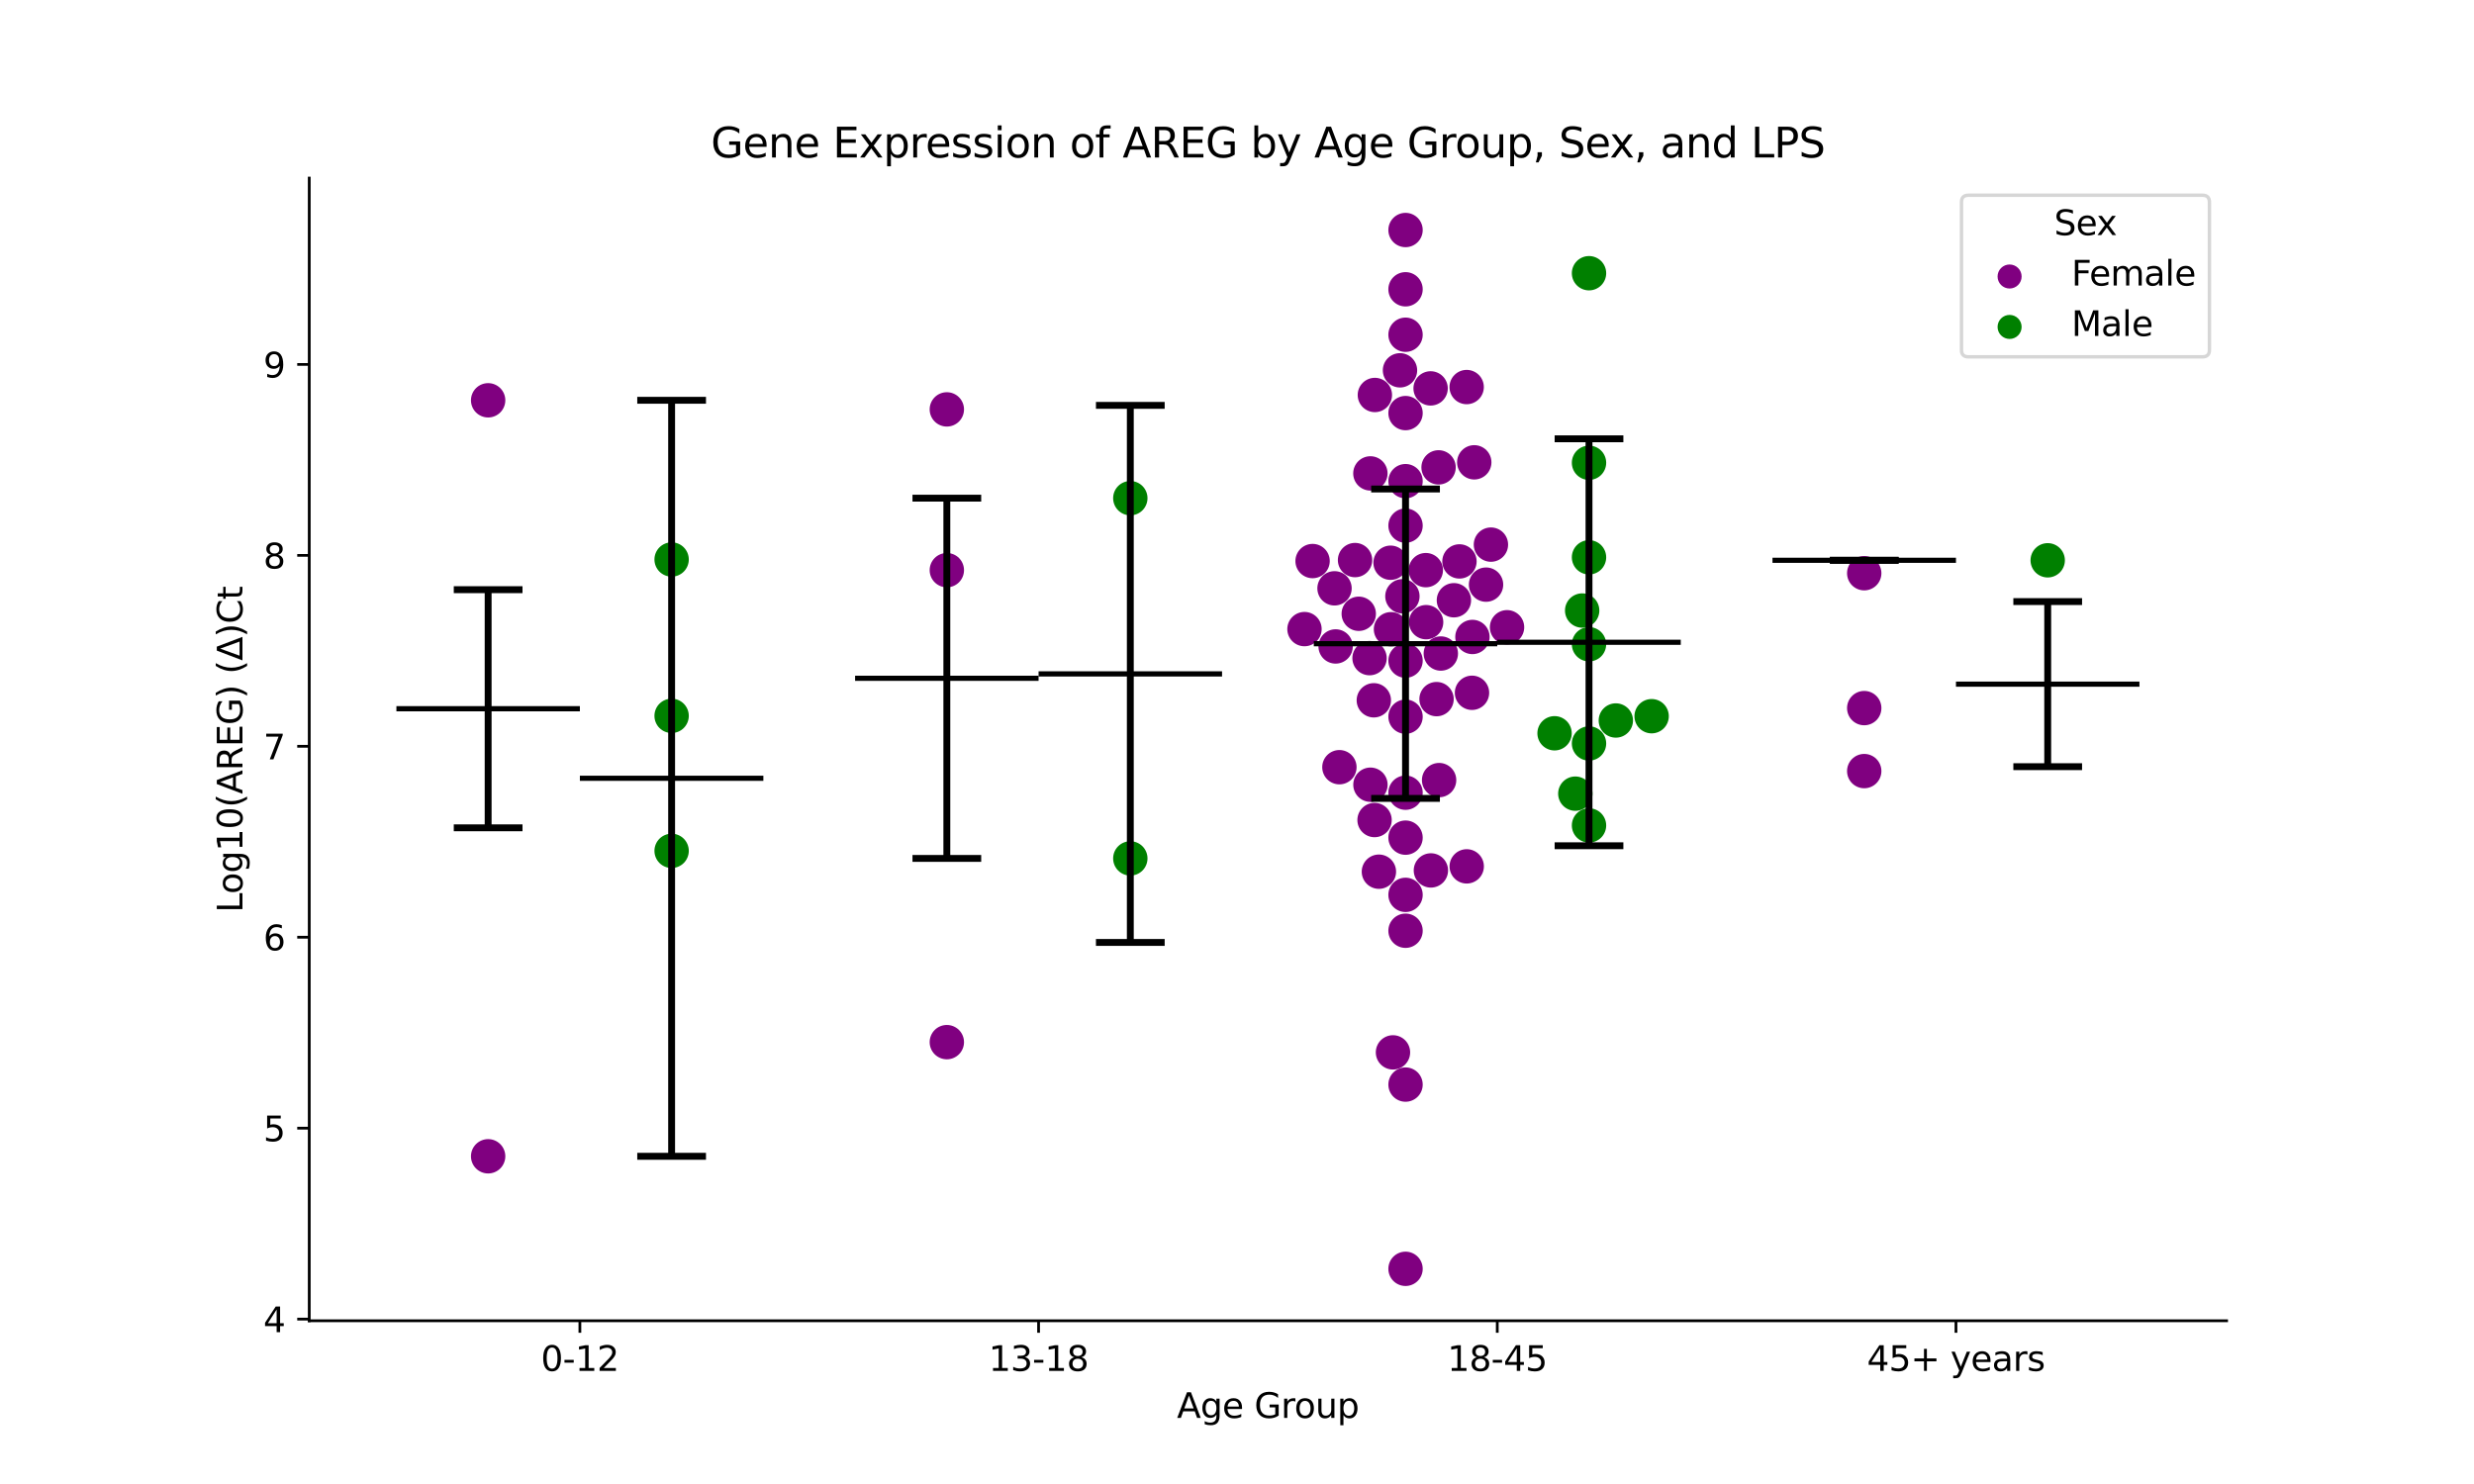 <?xml version="1.0" encoding="utf-8" standalone="no"?>
<!DOCTYPE svg PUBLIC "-//W3C//DTD SVG 1.1//EN"
  "http://www.w3.org/Graphics/SVG/1.1/DTD/svg11.dtd">
<svg xmlns:xlink="http://www.w3.org/1999/xlink" width="720pt" height="432pt" viewBox="0 0 720 432" xmlns="http://www.w3.org/2000/svg" version="1.1">
 <defs>
  <style type="text/css">*{stroke-linejoin: round; stroke-linecap: butt}</style>
 </defs>
 <g id="figure_1">
  <g id="patch_1">
   <path d="M 0 432 
L 720 432 
L 720 0 
L 0 0 
z
" style="fill: #ffffff"/>
  </g>
  <g id="axes_1">
   <g id="patch_2">
    <path d="M 90 384.48 
L 648 384.48 
L 648 51.84 
L 90 51.84 
z
" style="fill: #ffffff"/>
   </g>
   <g id="PathCollection_1">
    <defs>
     <path id="C0_0_de83175b79" d="M 0 5 
C 1.326 5 2.598 4.473 3.536 3.536 
C 4.473 2.598 5 1.326 5 -0 
C 5 -1.326 4.473 -2.598 3.536 -3.536 
C 2.598 -4.473 1.326 -5 0 -5 
C -1.326 -5 -2.598 -4.473 -3.536 -3.536 
C -4.473 -2.598 -5 -1.326 -5 0 
C -5 1.326 -4.473 2.598 -3.536 3.536 
C -2.598 4.473 -1.326 5 0 5 
z
"/>
    </defs>
    <g clip-path="url(#pff9470cac4)">
     <use xlink:href="#C0_0_de83175b79" x="142.062" y="116.53" style="fill: #800080"/>
    </g>
    <g clip-path="url(#pff9470cac4)">
     <use xlink:href="#C0_0_de83175b79" x="142.062" y="336.603" style="fill: #800080"/>
    </g>
   </g>
   <g id="PathCollection_2">
    <defs>
     <path id="C1_0_9ae40ffd5a" d="M 0 5 
C 1.326 5 2.598 4.473 3.536 3.536 
C 4.473 2.598 5 1.326 5 -0 
C 5 -1.326 4.473 -2.598 3.536 -3.536 
C 2.598 -4.473 1.326 -5 0 -5 
C -1.326 -5 -2.598 -4.473 -3.536 -3.536 
C -4.473 -2.598 -5 -1.326 -5 0 
C -5 1.326 -4.473 2.598 -3.536 3.536 
C -2.598 4.473 -1.326 5 0 5 
z
"/>
    </defs>
    <g clip-path="url(#pff9470cac4)">
     <use xlink:href="#C1_0_9ae40ffd5a" x="195.459" y="247.688" style="fill: #008000"/>
    </g>
    <g clip-path="url(#pff9470cac4)">
     <use xlink:href="#C1_0_9ae40ffd5a" x="195.459" y="162.87" style="fill: #008000"/>
    </g>
    <g clip-path="url(#pff9470cac4)">
     <use xlink:href="#C1_0_9ae40ffd5a" x="195.459" y="208.388" style="fill: #008000"/>
    </g>
   </g>
   <g id="PathCollection_3">
    <defs>
     <path id="C2_0_c7da2a3cf6" d="M 0 5 
C 1.326 5 2.598 4.473 3.536 3.536 
C 4.473 2.598 5 1.326 5 -0 
C 5 -1.326 4.473 -2.598 3.536 -3.536 
C 2.598 -4.473 1.326 -5 0 -5 
C -1.326 -5 -2.598 -4.473 -3.536 -3.536 
C -4.473 -2.598 -5 -1.326 -5 0 
C -5 1.326 -4.473 2.598 -3.536 3.536 
C -2.598 4.473 -1.326 5 0 5 
z
"/>
    </defs>
    <g clip-path="url(#pff9470cac4)">
     <use xlink:href="#C2_0_c7da2a3cf6" x="275.555" y="303.372" style="fill: #800080"/>
    </g>
    <g clip-path="url(#pff9470cac4)">
     <use xlink:href="#C2_0_c7da2a3cf6" x="275.555" y="119.176" style="fill: #800080"/>
    </g>
    <g clip-path="url(#pff9470cac4)">
     <use xlink:href="#C2_0_c7da2a3cf6" x="275.555" y="165.978" style="fill: #800080"/>
    </g>
   </g>
   <g id="PathCollection_4">
    <defs>
     <path id="C3_0_9b9f1a4248" d="M 0 5 
C 1.326 5 2.598 4.473 3.536 3.536 
C 4.473 2.598 5 1.326 5 -0 
C 5 -1.326 4.473 -2.598 3.536 -3.536 
C 2.598 -4.473 1.326 -5 0 -5 
C -1.326 -5 -2.598 -4.473 -3.536 -3.536 
C -4.473 -2.598 -5 -1.326 -5 0 
C -5 1.326 -4.473 2.598 -3.536 3.536 
C -2.598 4.473 -1.326 5 0 5 
z
"/>
    </defs>
    <g clip-path="url(#pff9470cac4)">
     <use xlink:href="#C3_0_9b9f1a4248" x="328.952" y="249.888" style="fill: #008000"/>
    </g>
    <g clip-path="url(#pff9470cac4)">
     <use xlink:href="#C3_0_9b9f1a4248" x="328.952" y="145.022" style="fill: #008000"/>
    </g>
   </g>
   <g id="PathCollection_5">
    <defs>
     <path id="C4_0_10ce9724c3" d="M 0 5 
C 1.326 5 2.598 4.473 3.536 3.536 
C 4.473 2.598 5 1.326 5 -0 
C 5 -1.326 4.473 -2.598 3.536 -3.536 
C 2.598 -4.473 1.326 -5 0 -5 
C -1.326 -5 -2.598 -4.473 -3.536 -3.536 
C -4.473 -2.598 -5 -1.326 -5 0 
C -5 1.326 -4.473 2.598 -3.536 3.536 
C -2.598 4.473 -1.326 5 0 5 
z
"/>
    </defs>
    <g clip-path="url(#pff9470cac4)">
     <use xlink:href="#C4_0_10ce9724c3" x="416.346" y="113.062" style="fill: #800080"/>
    </g>
    <g clip-path="url(#pff9470cac4)">
     <use xlink:href="#C4_0_10ce9724c3" x="400.033" y="238.717" style="fill: #800080"/>
    </g>
    <g clip-path="url(#pff9470cac4)">
     <use xlink:href="#C4_0_10ce9724c3" x="409.048" y="66.96" style="fill: #800080"/>
    </g>
    <g clip-path="url(#pff9470cac4)">
     <use xlink:href="#C4_0_10ce9724c3" x="379.64" y="183.133" style="fill: #800080"/>
    </g>
    <g clip-path="url(#pff9470cac4)">
     <use xlink:href="#C4_0_10ce9724c3" x="381.998" y="163.326" style="fill: #800080"/>
    </g>
    <g clip-path="url(#pff9470cac4)">
     <use xlink:href="#C4_0_10ce9724c3" x="424.74" y="163.432" style="fill: #800080"/>
    </g>
    <g clip-path="url(#pff9470cac4)">
     <use xlink:href="#C4_0_10ce9724c3" x="409.048" y="260.499" style="fill: #800080"/>
    </g>
    <g clip-path="url(#pff9470cac4)">
     <use xlink:href="#C4_0_10ce9724c3" x="409.048" y="192.321" style="fill: #800080"/>
    </g>
    <g clip-path="url(#pff9470cac4)">
     <use xlink:href="#C4_0_10ce9724c3" x="433.899" y="158.541" style="fill: #800080"/>
    </g>
    <g clip-path="url(#pff9470cac4)">
     <use xlink:href="#C4_0_10ce9724c3" x="398.835" y="228.434" style="fill: #800080"/>
    </g>
    <g clip-path="url(#pff9470cac4)">
     <use xlink:href="#C4_0_10ce9724c3" x="388.702" y="188.184" style="fill: #800080"/>
    </g>
    <g clip-path="url(#pff9470cac4)">
     <use xlink:href="#C4_0_10ce9724c3" x="398.819" y="137.811" style="fill: #800080"/>
    </g>
    <g clip-path="url(#pff9470cac4)">
     <use xlink:href="#C4_0_10ce9724c3" x="429.05" y="134.585" style="fill: #800080"/>
    </g>
    <g clip-path="url(#pff9470cac4)">
     <use xlink:href="#C4_0_10ce9724c3" x="409.048" y="84.213" style="fill: #800080"/>
    </g>
    <g clip-path="url(#pff9470cac4)">
     <use xlink:href="#C4_0_10ce9724c3" x="418.664" y="136.052" style="fill: #800080"/>
    </g>
    <g clip-path="url(#pff9470cac4)">
     <use xlink:href="#C4_0_10ce9724c3" x="428.517" y="185.422" style="fill: #800080"/>
    </g>
    <g clip-path="url(#pff9470cac4)">
     <use xlink:href="#C4_0_10ce9724c3" x="409.048" y="230.757" style="fill: #800080"/>
    </g>
    <g clip-path="url(#pff9470cac4)">
     <use xlink:href="#C4_0_10ce9724c3" x="409.048" y="369.36" style="fill: #800080"/>
    </g>
    <g clip-path="url(#pff9470cac4)">
     <use xlink:href="#C4_0_10ce9724c3" x="415.039" y="181.115" style="fill: #800080"/>
    </g>
    <g clip-path="url(#pff9470cac4)">
     <use xlink:href="#C4_0_10ce9724c3" x="418.072" y="203.518" style="fill: #800080"/>
    </g>
    <g clip-path="url(#pff9470cac4)">
     <use xlink:href="#C4_0_10ce9724c3" x="414.947" y="165.969" style="fill: #800080"/>
    </g>
    <g clip-path="url(#pff9470cac4)">
     <use xlink:href="#C4_0_10ce9724c3" x="395.434" y="178.674" style="fill: #800080"/>
    </g>
    <g clip-path="url(#pff9470cac4)">
     <use xlink:href="#C4_0_10ce9724c3" x="404.694" y="163.813" style="fill: #800080"/>
    </g>
    <g clip-path="url(#pff9470cac4)">
     <use xlink:href="#C4_0_10ce9724c3" x="416.429" y="253.386" style="fill: #800080"/>
    </g>
    <g clip-path="url(#pff9470cac4)">
     <use xlink:href="#C4_0_10ce9724c3" x="409.048" y="97.442" style="fill: #800080"/>
    </g>
    <g clip-path="url(#pff9470cac4)">
     <use xlink:href="#C4_0_10ce9724c3" x="404.813" y="183.17" style="fill: #800080"/>
    </g>
    <g clip-path="url(#pff9470cac4)">
     <use xlink:href="#C4_0_10ce9724c3" x="394.354" y="163.039" style="fill: #800080"/>
    </g>
    <g clip-path="url(#pff9470cac4)">
     <use xlink:href="#C4_0_10ce9724c3" x="409.048" y="243.845" style="fill: #800080"/>
    </g>
    <g clip-path="url(#pff9470cac4)">
     <use xlink:href="#C4_0_10ce9724c3" x="409.048" y="153.013" style="fill: #800080"/>
    </g>
    <g clip-path="url(#pff9470cac4)">
     <use xlink:href="#C4_0_10ce9724c3" x="408.136" y="173.58" style="fill: #800080"/>
    </g>
    <g clip-path="url(#pff9470cac4)">
     <use xlink:href="#C4_0_10ce9724c3" x="409.048" y="208.631" style="fill: #800080"/>
    </g>
    <g clip-path="url(#pff9470cac4)">
     <use xlink:href="#C4_0_10ce9724c3" x="423.126" y="174.736" style="fill: #800080"/>
    </g>
    <g clip-path="url(#pff9470cac4)">
     <use xlink:href="#C4_0_10ce9724c3" x="389.803" y="223.335" style="fill: #800080"/>
    </g>
    <g clip-path="url(#pff9470cac4)">
     <use xlink:href="#C4_0_10ce9724c3" x="426.838" y="112.674" style="fill: #800080"/>
    </g>
    <g clip-path="url(#pff9470cac4)">
     <use xlink:href="#C4_0_10ce9724c3" x="388.382" y="171.265" style="fill: #800080"/>
    </g>
    <g clip-path="url(#pff9470cac4)">
     <use xlink:href="#C4_0_10ce9724c3" x="432.479" y="170.191" style="fill: #800080"/>
    </g>
    <g clip-path="url(#pff9470cac4)">
     <use xlink:href="#C4_0_10ce9724c3" x="407.435" y="107.803" style="fill: #800080"/>
    </g>
    <g clip-path="url(#pff9470cac4)">
     <use xlink:href="#C4_0_10ce9724c3" x="418.817" y="227.092" style="fill: #800080"/>
    </g>
    <g clip-path="url(#pff9470cac4)">
     <use xlink:href="#C4_0_10ce9724c3" x="409.048" y="120.252" style="fill: #800080"/>
    </g>
    <g clip-path="url(#pff9470cac4)">
     <use xlink:href="#C4_0_10ce9724c3" x="409.048" y="140.069" style="fill: #800080"/>
    </g>
    <g clip-path="url(#pff9470cac4)">
     <use xlink:href="#C4_0_10ce9724c3" x="419.319" y="190.246" style="fill: #800080"/>
    </g>
    <g clip-path="url(#pff9470cac4)">
     <use xlink:href="#C4_0_10ce9724c3" x="399.819" y="203.861" style="fill: #800080"/>
    </g>
    <g clip-path="url(#pff9470cac4)">
     <use xlink:href="#C4_0_10ce9724c3" x="398.576" y="191.586" style="fill: #800080"/>
    </g>
    <g clip-path="url(#pff9470cac4)">
     <use xlink:href="#C4_0_10ce9724c3" x="438.589" y="182.596" style="fill: #800080"/>
    </g>
    <g clip-path="url(#pff9470cac4)">
     <use xlink:href="#C4_0_10ce9724c3" x="426.855" y="252.203" style="fill: #800080"/>
    </g>
    <g clip-path="url(#pff9470cac4)">
     <use xlink:href="#C4_0_10ce9724c3" x="428.392" y="201.675" style="fill: #800080"/>
    </g>
    <g clip-path="url(#pff9470cac4)">
     <use xlink:href="#C4_0_10ce9724c3" x="409.048" y="270.945" style="fill: #800080"/>
    </g>
    <g clip-path="url(#pff9470cac4)">
     <use xlink:href="#C4_0_10ce9724c3" x="400.124" y="114.981" style="fill: #800080"/>
    </g>
    <g clip-path="url(#pff9470cac4)">
     <use xlink:href="#C4_0_10ce9724c3" x="401.298" y="253.752" style="fill: #800080"/>
    </g>
    <g clip-path="url(#pff9470cac4)">
     <use xlink:href="#C4_0_10ce9724c3" x="409.048" y="315.728" style="fill: #800080"/>
    </g>
    <g clip-path="url(#pff9470cac4)">
     <use xlink:href="#C4_0_10ce9724c3" x="405.393" y="306.353" style="fill: #800080"/>
    </g>
   </g>
   <g id="PathCollection_6">
    <defs>
     <path id="C5_0_844a2b4ed5" d="M 0 5 
C 1.326 5 2.598 4.473 3.536 3.536 
C 4.473 2.598 5 1.326 5 -0 
C 5 -1.326 4.473 -2.598 3.536 -3.536 
C 2.598 -4.473 1.326 -5 0 -5 
C -1.326 -5 -2.598 -4.473 -3.536 -3.536 
C -4.473 -2.598 -5 -1.326 -5 0 
C -5 1.326 -4.473 2.598 -3.536 3.536 
C -2.598 4.473 -1.326 5 0 5 
z
"/>
    </defs>
    <g clip-path="url(#pff9470cac4)">
     <use xlink:href="#C5_0_844a2b4ed5" x="462.445" y="216.427" style="fill: #008000"/>
    </g>
    <g clip-path="url(#pff9470cac4)">
     <use xlink:href="#C5_0_844a2b4ed5" x="462.445" y="79.534" style="fill: #008000"/>
    </g>
    <g clip-path="url(#pff9470cac4)">
     <use xlink:href="#C5_0_844a2b4ed5" x="458.461" y="231.035" style="fill: #008000"/>
    </g>
    <g clip-path="url(#pff9470cac4)">
     <use xlink:href="#C5_0_844a2b4ed5" x="462.445" y="134.718" style="fill: #008000"/>
    </g>
    <g clip-path="url(#pff9470cac4)">
     <use xlink:href="#C5_0_844a2b4ed5" x="462.445" y="162.237" style="fill: #008000"/>
    </g>
    <g clip-path="url(#pff9470cac4)">
     <use xlink:href="#C5_0_844a2b4ed5" x="480.668" y="208.489" style="fill: #008000"/>
    </g>
    <g clip-path="url(#pff9470cac4)">
     <use xlink:href="#C5_0_844a2b4ed5" x="462.445" y="187.547" style="fill: #008000"/>
    </g>
    <g clip-path="url(#pff9470cac4)">
     <use xlink:href="#C5_0_844a2b4ed5" x="470.25" y="209.738" style="fill: #008000"/>
    </g>
    <g clip-path="url(#pff9470cac4)">
     <use xlink:href="#C5_0_844a2b4ed5" x="462.445" y="240.288" style="fill: #008000"/>
    </g>
    <g clip-path="url(#pff9470cac4)">
     <use xlink:href="#C5_0_844a2b4ed5" x="452.418" y="213.461" style="fill: #008000"/>
    </g>
    <g clip-path="url(#pff9470cac4)">
     <use xlink:href="#C5_0_844a2b4ed5" x="460.453" y="177.729" style="fill: #008000"/>
    </g>
   </g>
   <g id="PathCollection_7">
    <defs>
     <path id="C6_0_daf8a430e7" d="M 0 5 
C 1.326 5 2.598 4.473 3.536 3.536 
C 4.473 2.598 5 1.326 5 -0 
C 5 -1.326 4.473 -2.598 3.536 -3.536 
C 2.598 -4.473 1.326 -5 0 -5 
C -1.326 -5 -2.598 -4.473 -3.536 -3.536 
C -4.473 -2.598 -5 -1.326 -5 0 
C -5 1.326 -4.473 2.598 -3.536 3.536 
C -2.598 4.473 -1.326 5 0 5 
z
"/>
    </defs>
    <g clip-path="url(#pff9470cac4)">
     <use xlink:href="#C6_0_daf8a430e7" x="542.541" y="166.867" style="fill: #800080"/>
    </g>
    <g clip-path="url(#pff9470cac4)">
     <use xlink:href="#C6_0_daf8a430e7" x="542.541" y="224.469" style="fill: #800080"/>
    </g>
    <g clip-path="url(#pff9470cac4)">
     <use xlink:href="#C6_0_daf8a430e7" x="542.541" y="206.132" style="fill: #800080"/>
    </g>
   </g>
   <g id="PathCollection_8">
    <defs>
     <path id="m10bddaa4f0" d="M 0 5 
C 1.326 5 2.598 4.473 3.536 3.536 
C 4.473 2.598 5 1.326 5 0 
C 5 -1.326 4.473 -2.598 3.536 -3.536 
C 2.598 -4.473 1.326 -5 0 -5 
C -1.326 -5 -2.598 -4.473 -3.536 -3.536 
C -4.473 -2.598 -5 -1.326 -5 0 
C -5 1.326 -4.473 2.598 -3.536 3.536 
C -2.598 4.473 -1.326 5 0 5 
z
"/>
    </defs>
    <g clip-path="url(#pff9470cac4)">
     <use xlink:href="#m10bddaa4f0" x="595.938" y="163.106" style="fill: #008000"/>
    </g>
   </g>
   <g id="PathCollection_9"/>
   <g id="PathCollection_10"/>
   <g id="matplotlib.axis_1">
    <g id="xtick_1">
     <g id="line2d_1">
      <defs>
       <path id="mb8658d1a5d" d="M 0 0 
L 0 3.5 
" style="stroke: #000000; stroke-width: 0.8"/>
      </defs>
      <g>
       <use xlink:href="#mb8658d1a5d" x="168.761" y="384.48" style="stroke: #000000; stroke-width: 0.8"/>
      </g>
     </g>
     <g id="text_1">
      <!-- 0-12 -->
      <g transform="translate(157.413 399.078) scale(0.1 -0.1)">
       <defs>
        <path id="DejaVuSans-30" d="M 2034 4250 
Q 1547 4250 1301 3770 
Q 1056 3291 1056 2328 
Q 1056 1369 1301 889 
Q 1547 409 2034 409 
Q 2525 409 2770 889 
Q 3016 1369 3016 2328 
Q 3016 3291 2770 3770 
Q 2525 4250 2034 4250 
z
M 2034 4750 
Q 2819 4750 3233 4129 
Q 3647 3509 3647 2328 
Q 3647 1150 3233 529 
Q 2819 -91 2034 -91 
Q 1250 -91 836 529 
Q 422 1150 422 2328 
Q 422 3509 836 4129 
Q 1250 4750 2034 4750 
z
" transform="scale(0.016)"/>
        <path id="DejaVuSans-2d" d="M 313 2009 
L 1997 2009 
L 1997 1497 
L 313 1497 
L 313 2009 
z
" transform="scale(0.016)"/>
        <path id="DejaVuSans-31" d="M 794 531 
L 1825 531 
L 1825 4091 
L 703 3866 
L 703 4441 
L 1819 4666 
L 2450 4666 
L 2450 531 
L 3481 531 
L 3481 0 
L 794 0 
L 794 531 
z
" transform="scale(0.016)"/>
        <path id="DejaVuSans-32" d="M 1228 531 
L 3431 531 
L 3431 0 
L 469 0 
L 469 531 
Q 828 903 1448 1529 
Q 2069 2156 2228 2338 
Q 2531 2678 2651 2914 
Q 2772 3150 2772 3378 
Q 2772 3750 2511 3984 
Q 2250 4219 1831 4219 
Q 1534 4219 1204 4116 
Q 875 4013 500 3803 
L 500 4441 
Q 881 4594 1212 4672 
Q 1544 4750 1819 4750 
Q 2544 4750 2975 4387 
Q 3406 4025 3406 3419 
Q 3406 3131 3298 2873 
Q 3191 2616 2906 2266 
Q 2828 2175 2409 1742 
Q 1991 1309 1228 531 
z
" transform="scale(0.016)"/>
       </defs>
       <use xlink:href="#DejaVuSans-30"/>
       <use xlink:href="#DejaVuSans-2d" x="63.623"/>
       <use xlink:href="#DejaVuSans-31" x="99.707"/>
       <use xlink:href="#DejaVuSans-32" x="163.33"/>
      </g>
     </g>
    </g>
    <g id="xtick_2">
     <g id="line2d_2">
      <g>
       <use xlink:href="#mb8658d1a5d" x="302.254" y="384.48" style="stroke: #000000; stroke-width: 0.8"/>
      </g>
     </g>
     <g id="text_2">
      <!-- 13-18 -->
      <g transform="translate(287.725 399.078) scale(0.1 -0.1)">
       <defs>
        <path id="DejaVuSans-33" d="M 2597 2516 
Q 3050 2419 3304 2112 
Q 3559 1806 3559 1356 
Q 3559 666 3084 287 
Q 2609 -91 1734 -91 
Q 1441 -91 1130 -33 
Q 819 25 488 141 
L 488 750 
Q 750 597 1062 519 
Q 1375 441 1716 441 
Q 2309 441 2620 675 
Q 2931 909 2931 1356 
Q 2931 1769 2642 2001 
Q 2353 2234 1838 2234 
L 1294 2234 
L 1294 2753 
L 1863 2753 
Q 2328 2753 2575 2939 
Q 2822 3125 2822 3475 
Q 2822 3834 2567 4026 
Q 2313 4219 1838 4219 
Q 1578 4219 1281 4162 
Q 984 4106 628 3988 
L 628 4550 
Q 988 4650 1302 4700 
Q 1616 4750 1894 4750 
Q 2613 4750 3031 4423 
Q 3450 4097 3450 3541 
Q 3450 3153 3228 2886 
Q 3006 2619 2597 2516 
z
" transform="scale(0.016)"/>
        <path id="DejaVuSans-38" d="M 2034 2216 
Q 1584 2216 1326 1975 
Q 1069 1734 1069 1313 
Q 1069 891 1326 650 
Q 1584 409 2034 409 
Q 2484 409 2743 651 
Q 3003 894 3003 1313 
Q 3003 1734 2745 1975 
Q 2488 2216 2034 2216 
z
M 1403 2484 
Q 997 2584 770 2862 
Q 544 3141 544 3541 
Q 544 4100 942 4425 
Q 1341 4750 2034 4750 
Q 2731 4750 3128 4425 
Q 3525 4100 3525 3541 
Q 3525 3141 3298 2862 
Q 3072 2584 2669 2484 
Q 3125 2378 3379 2068 
Q 3634 1759 3634 1313 
Q 3634 634 3220 271 
Q 2806 -91 2034 -91 
Q 1263 -91 848 271 
Q 434 634 434 1313 
Q 434 1759 690 2068 
Q 947 2378 1403 2484 
z
M 1172 3481 
Q 1172 3119 1398 2916 
Q 1625 2713 2034 2713 
Q 2441 2713 2670 2916 
Q 2900 3119 2900 3481 
Q 2900 3844 2670 4047 
Q 2441 4250 2034 4250 
Q 1625 4250 1398 4047 
Q 1172 3844 1172 3481 
z
" transform="scale(0.016)"/>
       </defs>
       <use xlink:href="#DejaVuSans-31"/>
       <use xlink:href="#DejaVuSans-33" x="63.623"/>
       <use xlink:href="#DejaVuSans-2d" x="127.246"/>
       <use xlink:href="#DejaVuSans-31" x="163.33"/>
       <use xlink:href="#DejaVuSans-38" x="226.953"/>
      </g>
     </g>
    </g>
    <g id="xtick_3">
     <g id="line2d_3">
      <g>
       <use xlink:href="#mb8658d1a5d" x="435.746" y="384.48" style="stroke: #000000; stroke-width: 0.8"/>
      </g>
     </g>
     <g id="text_3">
      <!-- 18-45 -->
      <g transform="translate(421.218 399.078) scale(0.1 -0.1)">
       <defs>
        <path id="DejaVuSans-34" d="M 2419 4116 
L 825 1625 
L 2419 1625 
L 2419 4116 
z
M 2253 4666 
L 3047 4666 
L 3047 1625 
L 3713 1625 
L 3713 1100 
L 3047 1100 
L 3047 0 
L 2419 0 
L 2419 1100 
L 313 1100 
L 313 1709 
L 2253 4666 
z
" transform="scale(0.016)"/>
        <path id="DejaVuSans-35" d="M 691 4666 
L 3169 4666 
L 3169 4134 
L 1269 4134 
L 1269 2991 
Q 1406 3038 1543 3061 
Q 1681 3084 1819 3084 
Q 2600 3084 3056 2656 
Q 3513 2228 3513 1497 
Q 3513 744 3044 326 
Q 2575 -91 1722 -91 
Q 1428 -91 1123 -41 
Q 819 9 494 109 
L 494 744 
Q 775 591 1075 516 
Q 1375 441 1709 441 
Q 2250 441 2565 725 
Q 2881 1009 2881 1497 
Q 2881 1984 2565 2268 
Q 2250 2553 1709 2553 
Q 1456 2553 1204 2497 
Q 953 2441 691 2322 
L 691 4666 
z
" transform="scale(0.016)"/>
       </defs>
       <use xlink:href="#DejaVuSans-31"/>
       <use xlink:href="#DejaVuSans-38" x="63.623"/>
       <use xlink:href="#DejaVuSans-2d" x="127.246"/>
       <use xlink:href="#DejaVuSans-34" x="163.33"/>
       <use xlink:href="#DejaVuSans-35" x="226.953"/>
      </g>
     </g>
    </g>
    <g id="xtick_4">
     <g id="line2d_4">
      <g>
       <use xlink:href="#mb8658d1a5d" x="569.239" y="384.48" style="stroke: #000000; stroke-width: 0.8"/>
      </g>
     </g>
     <g id="text_4">
      <!-- 45+ years -->
      <g transform="translate(543.338 399.078) scale(0.1 -0.1)">
       <defs>
        <path id="DejaVuSans-2b" d="M 2944 4013 
L 2944 2272 
L 4684 2272 
L 4684 1741 
L 2944 1741 
L 2944 0 
L 2419 0 
L 2419 1741 
L 678 1741 
L 678 2272 
L 2419 2272 
L 2419 4013 
L 2944 4013 
z
" transform="scale(0.016)"/>
        <path id="DejaVuSans-20" transform="scale(0.016)"/>
        <path id="DejaVuSans-79" d="M 2059 -325 
Q 1816 -950 1584 -1140 
Q 1353 -1331 966 -1331 
L 506 -1331 
L 506 -850 
L 844 -850 
Q 1081 -850 1212 -737 
Q 1344 -625 1503 -206 
L 1606 56 
L 191 3500 
L 800 3500 
L 1894 763 
L 2988 3500 
L 3597 3500 
L 2059 -325 
z
" transform="scale(0.016)"/>
        <path id="DejaVuSans-65" d="M 3597 1894 
L 3597 1613 
L 953 1613 
Q 991 1019 1311 708 
Q 1631 397 2203 397 
Q 2534 397 2845 478 
Q 3156 559 3463 722 
L 3463 178 
Q 3153 47 2828 -22 
Q 2503 -91 2169 -91 
Q 1331 -91 842 396 
Q 353 884 353 1716 
Q 353 2575 817 3079 
Q 1281 3584 2069 3584 
Q 2775 3584 3186 3129 
Q 3597 2675 3597 1894 
z
M 3022 2063 
Q 3016 2534 2758 2815 
Q 2500 3097 2075 3097 
Q 1594 3097 1305 2825 
Q 1016 2553 972 2059 
L 3022 2063 
z
" transform="scale(0.016)"/>
        <path id="DejaVuSans-61" d="M 2194 1759 
Q 1497 1759 1228 1600 
Q 959 1441 959 1056 
Q 959 750 1161 570 
Q 1363 391 1709 391 
Q 2188 391 2477 730 
Q 2766 1069 2766 1631 
L 2766 1759 
L 2194 1759 
z
M 3341 1997 
L 3341 0 
L 2766 0 
L 2766 531 
Q 2569 213 2275 61 
Q 1981 -91 1556 -91 
Q 1019 -91 701 211 
Q 384 513 384 1019 
Q 384 1609 779 1909 
Q 1175 2209 1959 2209 
L 2766 2209 
L 2766 2266 
Q 2766 2663 2505 2880 
Q 2244 3097 1772 3097 
Q 1472 3097 1187 3025 
Q 903 2953 641 2809 
L 641 3341 
Q 956 3463 1253 3523 
Q 1550 3584 1831 3584 
Q 2591 3584 2966 3190 
Q 3341 2797 3341 1997 
z
" transform="scale(0.016)"/>
        <path id="DejaVuSans-72" d="M 2631 2963 
Q 2534 3019 2420 3045 
Q 2306 3072 2169 3072 
Q 1681 3072 1420 2755 
Q 1159 2438 1159 1844 
L 1159 0 
L 581 0 
L 581 3500 
L 1159 3500 
L 1159 2956 
Q 1341 3275 1631 3429 
Q 1922 3584 2338 3584 
Q 2397 3584 2469 3576 
Q 2541 3569 2628 3553 
L 2631 2963 
z
" transform="scale(0.016)"/>
        <path id="DejaVuSans-73" d="M 2834 3397 
L 2834 2853 
Q 2591 2978 2328 3040 
Q 2066 3103 1784 3103 
Q 1356 3103 1142 2972 
Q 928 2841 928 2578 
Q 928 2378 1081 2264 
Q 1234 2150 1697 2047 
L 1894 2003 
Q 2506 1872 2764 1633 
Q 3022 1394 3022 966 
Q 3022 478 2636 193 
Q 2250 -91 1575 -91 
Q 1294 -91 989 -36 
Q 684 19 347 128 
L 347 722 
Q 666 556 975 473 
Q 1284 391 1588 391 
Q 1994 391 2212 530 
Q 2431 669 2431 922 
Q 2431 1156 2273 1281 
Q 2116 1406 1581 1522 
L 1381 1569 
Q 847 1681 609 1914 
Q 372 2147 372 2553 
Q 372 3047 722 3315 
Q 1072 3584 1716 3584 
Q 2034 3584 2315 3537 
Q 2597 3491 2834 3397 
z
" transform="scale(0.016)"/>
       </defs>
       <use xlink:href="#DejaVuSans-34"/>
       <use xlink:href="#DejaVuSans-35" x="63.623"/>
       <use xlink:href="#DejaVuSans-2b" x="127.246"/>
       <use xlink:href="#DejaVuSans-20" x="211.035"/>
       <use xlink:href="#DejaVuSans-79" x="242.822"/>
       <use xlink:href="#DejaVuSans-65" x="302.002"/>
       <use xlink:href="#DejaVuSans-61" x="363.525"/>
       <use xlink:href="#DejaVuSans-72" x="424.805"/>
       <use xlink:href="#DejaVuSans-73" x="465.918"/>
      </g>
     </g>
    </g>
    <g id="text_5">
     <!-- Age Group -->
     <g transform="translate(342.52 412.757) scale(0.1 -0.1)">
      <defs>
       <path id="DejaVuSans-41" d="M 2188 4044 
L 1331 1722 
L 3047 1722 
L 2188 4044 
z
M 1831 4666 
L 2547 4666 
L 4325 0 
L 3669 0 
L 3244 1197 
L 1141 1197 
L 716 0 
L 50 0 
L 1831 4666 
z
" transform="scale(0.016)"/>
       <path id="DejaVuSans-67" d="M 2906 1791 
Q 2906 2416 2648 2759 
Q 2391 3103 1925 3103 
Q 1463 3103 1205 2759 
Q 947 2416 947 1791 
Q 947 1169 1205 825 
Q 1463 481 1925 481 
Q 2391 481 2648 825 
Q 2906 1169 2906 1791 
z
M 3481 434 
Q 3481 -459 3084 -895 
Q 2688 -1331 1869 -1331 
Q 1566 -1331 1297 -1286 
Q 1028 -1241 775 -1147 
L 775 -588 
Q 1028 -725 1275 -790 
Q 1522 -856 1778 -856 
Q 2344 -856 2625 -561 
Q 2906 -266 2906 331 
L 2906 616 
Q 2728 306 2450 153 
Q 2172 0 1784 0 
Q 1141 0 747 490 
Q 353 981 353 1791 
Q 353 2603 747 3093 
Q 1141 3584 1784 3584 
Q 2172 3584 2450 3431 
Q 2728 3278 2906 2969 
L 2906 3500 
L 3481 3500 
L 3481 434 
z
" transform="scale(0.016)"/>
       <path id="DejaVuSans-47" d="M 3809 666 
L 3809 1919 
L 2778 1919 
L 2778 2438 
L 4434 2438 
L 4434 434 
Q 4069 175 3628 42 
Q 3188 -91 2688 -91 
Q 1594 -91 976 548 
Q 359 1188 359 2328 
Q 359 3472 976 4111 
Q 1594 4750 2688 4750 
Q 3144 4750 3555 4637 
Q 3966 4525 4313 4306 
L 4313 3634 
Q 3963 3931 3569 4081 
Q 3175 4231 2741 4231 
Q 1884 4231 1454 3753 
Q 1025 3275 1025 2328 
Q 1025 1384 1454 906 
Q 1884 428 2741 428 
Q 3075 428 3337 486 
Q 3600 544 3809 666 
z
" transform="scale(0.016)"/>
       <path id="DejaVuSans-6f" d="M 1959 3097 
Q 1497 3097 1228 2736 
Q 959 2375 959 1747 
Q 959 1119 1226 758 
Q 1494 397 1959 397 
Q 2419 397 2687 759 
Q 2956 1122 2956 1747 
Q 2956 2369 2687 2733 
Q 2419 3097 1959 3097 
z
M 1959 3584 
Q 2709 3584 3137 3096 
Q 3566 2609 3566 1747 
Q 3566 888 3137 398 
Q 2709 -91 1959 -91 
Q 1206 -91 779 398 
Q 353 888 353 1747 
Q 353 2609 779 3096 
Q 1206 3584 1959 3584 
z
" transform="scale(0.016)"/>
       <path id="DejaVuSans-75" d="M 544 1381 
L 544 3500 
L 1119 3500 
L 1119 1403 
Q 1119 906 1312 657 
Q 1506 409 1894 409 
Q 2359 409 2629 706 
Q 2900 1003 2900 1516 
L 2900 3500 
L 3475 3500 
L 3475 0 
L 2900 0 
L 2900 538 
Q 2691 219 2414 64 
Q 2138 -91 1772 -91 
Q 1169 -91 856 284 
Q 544 659 544 1381 
z
M 1991 3584 
L 1991 3584 
z
" transform="scale(0.016)"/>
       <path id="DejaVuSans-70" d="M 1159 525 
L 1159 -1331 
L 581 -1331 
L 581 3500 
L 1159 3500 
L 1159 2969 
Q 1341 3281 1617 3432 
Q 1894 3584 2278 3584 
Q 2916 3584 3314 3078 
Q 3713 2572 3713 1747 
Q 3713 922 3314 415 
Q 2916 -91 2278 -91 
Q 1894 -91 1617 61 
Q 1341 213 1159 525 
z
M 3116 1747 
Q 3116 2381 2855 2742 
Q 2594 3103 2138 3103 
Q 1681 3103 1420 2742 
Q 1159 2381 1159 1747 
Q 1159 1113 1420 752 
Q 1681 391 2138 391 
Q 2594 391 2855 752 
Q 3116 1113 3116 1747 
z
" transform="scale(0.016)"/>
      </defs>
      <use xlink:href="#DejaVuSans-41"/>
      <use xlink:href="#DejaVuSans-67" x="68.408"/>
      <use xlink:href="#DejaVuSans-65" x="131.885"/>
      <use xlink:href="#DejaVuSans-20" x="193.408"/>
      <use xlink:href="#DejaVuSans-47" x="225.195"/>
      <use xlink:href="#DejaVuSans-72" x="302.686"/>
      <use xlink:href="#DejaVuSans-6f" x="341.549"/>
      <use xlink:href="#DejaVuSans-75" x="402.73"/>
      <use xlink:href="#DejaVuSans-70" x="466.109"/>
     </g>
    </g>
   </g>
   <g id="matplotlib.axis_2">
    <g id="ytick_1">
     <g id="line2d_5">
      <defs>
       <path id="md258b62dd5" d="M 0 0 
L -3.5 0 
" style="stroke: #000000; stroke-width: 0.8"/>
      </defs>
      <g>
       <use xlink:href="#md258b62dd5" x="90" y="383.998" style="stroke: #000000; stroke-width: 0.8"/>
      </g>
     </g>
     <g id="text_6">
      <!-- 4 -->
      <g transform="translate(76.638 387.797) scale(0.1 -0.1)">
       <use xlink:href="#DejaVuSans-34"/>
      </g>
     </g>
    </g>
    <g id="ytick_2">
     <g id="line2d_6">
      <g>
       <use xlink:href="#md258b62dd5" x="90" y="328.417" style="stroke: #000000; stroke-width: 0.8"/>
      </g>
     </g>
     <g id="text_7">
      <!-- 5 -->
      <g transform="translate(76.638 332.216) scale(0.1 -0.1)">
       <use xlink:href="#DejaVuSans-35"/>
      </g>
     </g>
    </g>
    <g id="ytick_3">
     <g id="line2d_7">
      <g>
       <use xlink:href="#md258b62dd5" x="90" y="272.835" style="stroke: #000000; stroke-width: 0.8"/>
      </g>
     </g>
     <g id="text_8">
      <!-- 6 -->
      <g transform="translate(76.638 276.635) scale(0.1 -0.1)">
       <defs>
        <path id="DejaVuSans-36" d="M 2113 2584 
Q 1688 2584 1439 2293 
Q 1191 2003 1191 1497 
Q 1191 994 1439 701 
Q 1688 409 2113 409 
Q 2538 409 2786 701 
Q 3034 994 3034 1497 
Q 3034 2003 2786 2293 
Q 2538 2584 2113 2584 
z
M 3366 4563 
L 3366 3988 
Q 3128 4100 2886 4159 
Q 2644 4219 2406 4219 
Q 1781 4219 1451 3797 
Q 1122 3375 1075 2522 
Q 1259 2794 1537 2939 
Q 1816 3084 2150 3084 
Q 2853 3084 3261 2657 
Q 3669 2231 3669 1497 
Q 3669 778 3244 343 
Q 2819 -91 2113 -91 
Q 1303 -91 875 529 
Q 447 1150 447 2328 
Q 447 3434 972 4092 
Q 1497 4750 2381 4750 
Q 2619 4750 2861 4703 
Q 3103 4656 3366 4563 
z
" transform="scale(0.016)"/>
       </defs>
       <use xlink:href="#DejaVuSans-36"/>
      </g>
     </g>
    </g>
    <g id="ytick_4">
     <g id="line2d_8">
      <g>
       <use xlink:href="#md258b62dd5" x="90" y="217.254" style="stroke: #000000; stroke-width: 0.8"/>
      </g>
     </g>
     <g id="text_9">
      <!-- 7 -->
      <g transform="translate(76.638 221.053) scale(0.1 -0.1)">
       <defs>
        <path id="DejaVuSans-37" d="M 525 4666 
L 3525 4666 
L 3525 4397 
L 1831 0 
L 1172 0 
L 2766 4134 
L 525 4134 
L 525 4666 
z
" transform="scale(0.016)"/>
       </defs>
       <use xlink:href="#DejaVuSans-37"/>
      </g>
     </g>
    </g>
    <g id="ytick_5">
     <g id="line2d_9">
      <g>
       <use xlink:href="#md258b62dd5" x="90" y="161.673" style="stroke: #000000; stroke-width: 0.8"/>
      </g>
     </g>
     <g id="text_10">
      <!-- 8 -->
      <g transform="translate(76.638 165.472) scale(0.1 -0.1)">
       <use xlink:href="#DejaVuSans-38"/>
      </g>
     </g>
    </g>
    <g id="ytick_6">
     <g id="line2d_10">
      <g>
       <use xlink:href="#md258b62dd5" x="90" y="106.092" style="stroke: #000000; stroke-width: 0.8"/>
      </g>
     </g>
     <g id="text_11">
      <!-- 9 -->
      <g transform="translate(76.638 109.891) scale(0.1 -0.1)">
       <defs>
        <path id="DejaVuSans-39" d="M 703 97 
L 703 672 
Q 941 559 1184 500 
Q 1428 441 1663 441 
Q 2288 441 2617 861 
Q 2947 1281 2994 2138 
Q 2813 1869 2534 1725 
Q 2256 1581 1919 1581 
Q 1219 1581 811 2004 
Q 403 2428 403 3163 
Q 403 3881 828 4315 
Q 1253 4750 1959 4750 
Q 2769 4750 3195 4129 
Q 3622 3509 3622 2328 
Q 3622 1225 3098 567 
Q 2575 -91 1691 -91 
Q 1453 -91 1209 -44 
Q 966 3 703 97 
z
M 1959 2075 
Q 2384 2075 2632 2365 
Q 2881 2656 2881 3163 
Q 2881 3666 2632 3958 
Q 2384 4250 1959 4250 
Q 1534 4250 1286 3958 
Q 1038 3666 1038 3163 
Q 1038 2656 1286 2365 
Q 1534 2075 1959 2075 
z
" transform="scale(0.016)"/>
       </defs>
       <use xlink:href="#DejaVuSans-39"/>
      </g>
     </g>
    </g>
    <g id="text_12">
     <!-- Log10(AREG) (Δ)Ct -->
     <g transform="translate(70.558 265.647) rotate(-90) scale(0.1 -0.1)">
      <defs>
       <path id="DejaVuSans-4c" d="M 628 4666 
L 1259 4666 
L 1259 531 
L 3531 531 
L 3531 0 
L 628 0 
L 628 4666 
z
" transform="scale(0.016)"/>
       <path id="DejaVuSans-28" d="M 1984 4856 
Q 1566 4138 1362 3434 
Q 1159 2731 1159 2009 
Q 1159 1288 1364 580 
Q 1569 -128 1984 -844 
L 1484 -844 
Q 1016 -109 783 600 
Q 550 1309 550 2009 
Q 550 2706 781 3412 
Q 1013 4119 1484 4856 
L 1984 4856 
z
" transform="scale(0.016)"/>
       <path id="DejaVuSans-52" d="M 2841 2188 
Q 3044 2119 3236 1894 
Q 3428 1669 3622 1275 
L 4263 0 
L 3584 0 
L 2988 1197 
Q 2756 1666 2539 1819 
Q 2322 1972 1947 1972 
L 1259 1972 
L 1259 0 
L 628 0 
L 628 4666 
L 2053 4666 
Q 2853 4666 3247 4331 
Q 3641 3997 3641 3322 
Q 3641 2881 3436 2590 
Q 3231 2300 2841 2188 
z
M 1259 4147 
L 1259 2491 
L 2053 2491 
Q 2509 2491 2742 2702 
Q 2975 2913 2975 3322 
Q 2975 3731 2742 3939 
Q 2509 4147 2053 4147 
L 1259 4147 
z
" transform="scale(0.016)"/>
       <path id="DejaVuSans-45" d="M 628 4666 
L 3578 4666 
L 3578 4134 
L 1259 4134 
L 1259 2753 
L 3481 2753 
L 3481 2222 
L 1259 2222 
L 1259 531 
L 3634 531 
L 3634 0 
L 628 0 
L 628 4666 
z
" transform="scale(0.016)"/>
       <path id="DejaVuSans-29" d="M 513 4856 
L 1013 4856 
Q 1481 4119 1714 3412 
Q 1947 2706 1947 2009 
Q 1947 1309 1714 600 
Q 1481 -109 1013 -844 
L 513 -844 
Q 928 -128 1133 580 
Q 1338 1288 1338 2009 
Q 1338 2731 1133 3434 
Q 928 4138 513 4856 
z
" transform="scale(0.016)"/>
       <path id="DejaVuSans-394" d="M 2188 4044 
L 906 525 
L 3472 525 
L 2188 4044 
z
M 50 0 
L 1831 4666 
L 2547 4666 
L 4325 0 
L 50 0 
z
" transform="scale(0.016)"/>
       <path id="DejaVuSans-43" d="M 4122 4306 
L 4122 3641 
Q 3803 3938 3442 4084 
Q 3081 4231 2675 4231 
Q 1875 4231 1450 3742 
Q 1025 3253 1025 2328 
Q 1025 1406 1450 917 
Q 1875 428 2675 428 
Q 3081 428 3442 575 
Q 3803 722 4122 1019 
L 4122 359 
Q 3791 134 3420 21 
Q 3050 -91 2638 -91 
Q 1578 -91 968 557 
Q 359 1206 359 2328 
Q 359 3453 968 4101 
Q 1578 4750 2638 4750 
Q 3056 4750 3426 4639 
Q 3797 4528 4122 4306 
z
" transform="scale(0.016)"/>
       <path id="DejaVuSans-74" d="M 1172 4494 
L 1172 3500 
L 2356 3500 
L 2356 3053 
L 1172 3053 
L 1172 1153 
Q 1172 725 1289 603 
Q 1406 481 1766 481 
L 2356 481 
L 2356 0 
L 1766 0 
Q 1100 0 847 248 
Q 594 497 594 1153 
L 594 3053 
L 172 3053 
L 172 3500 
L 594 3500 
L 594 4494 
L 1172 4494 
z
" transform="scale(0.016)"/>
      </defs>
      <use xlink:href="#DejaVuSans-4c"/>
      <use xlink:href="#DejaVuSans-6f" x="53.963"/>
      <use xlink:href="#DejaVuSans-67" x="115.145"/>
      <use xlink:href="#DejaVuSans-31" x="178.621"/>
      <use xlink:href="#DejaVuSans-30" x="242.244"/>
      <use xlink:href="#DejaVuSans-28" x="305.867"/>
      <use xlink:href="#DejaVuSans-41" x="344.881"/>
      <use xlink:href="#DejaVuSans-52" x="413.289"/>
      <use xlink:href="#DejaVuSans-45" x="482.771"/>
      <use xlink:href="#DejaVuSans-47" x="545.955"/>
      <use xlink:href="#DejaVuSans-29" x="623.445"/>
      <use xlink:href="#DejaVuSans-20" x="662.459"/>
      <use xlink:href="#DejaVuSans-28" x="694.246"/>
      <use xlink:href="#DejaVuSans-394" x="733.26"/>
      <use xlink:href="#DejaVuSans-29" x="801.668"/>
      <use xlink:href="#DejaVuSans-43" x="840.682"/>
      <use xlink:href="#DejaVuSans-74" x="910.506"/>
     </g>
    </g>
   </g>
   <g id="LineCollection_1">
    <path d="M 142.062 240.973 
L 142.062 171.657 
" clip-path="url(#pff9470cac4)" style="fill: none; stroke: #000000; stroke-width: 2"/>
   </g>
   <g id="line2d_11">
    <defs>
     <path id="md256bbe545" d="M 10 0 
L -10 -0 
" style="stroke: #000000; stroke-width: 2"/>
    </defs>
    <g clip-path="url(#pff9470cac4)">
     <use xlink:href="#md256bbe545" x="142.062" y="240.973" style="stroke: #000000; stroke-width: 2"/>
    </g>
   </g>
   <g id="line2d_12">
    <g clip-path="url(#pff9470cac4)">
     <use xlink:href="#md256bbe545" x="142.062" y="171.657" style="stroke: #000000; stroke-width: 2"/>
    </g>
   </g>
   <g id="LineCollection_2">
    <path d="M 115.364 206.315 
L 168.761 206.315 
" clip-path="url(#pff9470cac4)" style="fill: none; stroke: #000000; stroke-width: 1.5"/>
   </g>
   <g id="LineCollection_3">
    <path d="M 195.459 336.603 
L 195.459 116.53 
" clip-path="url(#pff9470cac4)" style="fill: none; stroke: #000000; stroke-width: 2"/>
   </g>
   <g id="line2d_13">
    <g clip-path="url(#pff9470cac4)">
     <use xlink:href="#md256bbe545" x="195.459" y="336.603" style="stroke: #000000; stroke-width: 2"/>
    </g>
   </g>
   <g id="line2d_14">
    <g clip-path="url(#pff9470cac4)">
     <use xlink:href="#md256bbe545" x="195.459" y="116.53" style="stroke: #000000; stroke-width: 2"/>
    </g>
   </g>
   <g id="LineCollection_4">
    <path d="M 168.761 226.566 
L 222.158 226.566 
" clip-path="url(#pff9470cac4)" style="fill: none; stroke: #000000; stroke-width: 1.5"/>
   </g>
   <g id="LineCollection_5">
    <path d="M 275.555 249.888 
L 275.555 145.022 
" clip-path="url(#pff9470cac4)" style="fill: none; stroke: #000000; stroke-width: 2"/>
   </g>
   <g id="line2d_15">
    <g clip-path="url(#pff9470cac4)">
     <use xlink:href="#md256bbe545" x="275.555" y="249.888" style="stroke: #000000; stroke-width: 2"/>
    </g>
   </g>
   <g id="line2d_16">
    <g clip-path="url(#pff9470cac4)">
     <use xlink:href="#md256bbe545" x="275.555" y="145.022" style="stroke: #000000; stroke-width: 2"/>
    </g>
   </g>
   <g id="LineCollection_6">
    <path d="M 248.856 197.455 
L 302.254 197.455 
" clip-path="url(#pff9470cac4)" style="fill: none; stroke: #000000; stroke-width: 1.5"/>
   </g>
   <g id="LineCollection_7">
    <path d="M 328.952 274.346 
L 328.952 118.005 
" clip-path="url(#pff9470cac4)" style="fill: none; stroke: #000000; stroke-width: 2"/>
   </g>
   <g id="line2d_17">
    <g clip-path="url(#pff9470cac4)">
     <use xlink:href="#md256bbe545" x="328.952" y="274.346" style="stroke: #000000; stroke-width: 2"/>
    </g>
   </g>
   <g id="line2d_18">
    <g clip-path="url(#pff9470cac4)">
     <use xlink:href="#md256bbe545" x="328.952" y="118.005" style="stroke: #000000; stroke-width: 2"/>
    </g>
   </g>
   <g id="LineCollection_8">
    <path d="M 302.254 196.176 
L 355.651 196.176 
" clip-path="url(#pff9470cac4)" style="fill: none; stroke: #000000; stroke-width: 1.5"/>
   </g>
   <g id="LineCollection_9">
    <path d="M 409.048 232.411 
L 409.048 142.353 
" clip-path="url(#pff9470cac4)" style="fill: none; stroke: #000000; stroke-width: 2"/>
   </g>
   <g id="line2d_19">
    <g clip-path="url(#pff9470cac4)">
     <use xlink:href="#md256bbe545" x="409.048" y="232.411" style="stroke: #000000; stroke-width: 2"/>
    </g>
   </g>
   <g id="line2d_20">
    <g clip-path="url(#pff9470cac4)">
     <use xlink:href="#md256bbe545" x="409.048" y="142.353" style="stroke: #000000; stroke-width: 2"/>
    </g>
   </g>
   <g id="LineCollection_10">
    <path d="M 382.349 187.382 
L 435.746 187.382 
" clip-path="url(#pff9470cac4)" style="fill: none; stroke: #000000; stroke-width: 1.5"/>
   </g>
   <g id="LineCollection_11">
    <path d="M 462.445 246.198 
L 462.445 127.737 
" clip-path="url(#pff9470cac4)" style="fill: none; stroke: #000000; stroke-width: 2"/>
   </g>
   <g id="line2d_21">
    <g clip-path="url(#pff9470cac4)">
     <use xlink:href="#md256bbe545" x="462.445" y="246.198" style="stroke: #000000; stroke-width: 2"/>
    </g>
   </g>
   <g id="line2d_22">
    <g clip-path="url(#pff9470cac4)">
     <use xlink:href="#md256bbe545" x="462.445" y="127.737" style="stroke: #000000; stroke-width: 2"/>
    </g>
   </g>
   <g id="LineCollection_12">
    <path d="M 435.746 186.968 
L 489.144 186.968 
" clip-path="url(#pff9470cac4)" style="fill: none; stroke: #000000; stroke-width: 1.5"/>
   </g>
   <g id="LineCollection_13">
    <path d="M 542.541 163.106 
L 542.541 163.106 
" clip-path="url(#pff9470cac4)" style="fill: none; stroke: #000000; stroke-width: 2"/>
   </g>
   <g id="line2d_23">
    <g clip-path="url(#pff9470cac4)">
     <use xlink:href="#md256bbe545" x="542.541" y="163.106" style="stroke: #000000; stroke-width: 2"/>
    </g>
   </g>
   <g id="line2d_24">
    <g clip-path="url(#pff9470cac4)">
     <use xlink:href="#md256bbe545" x="542.541" y="163.106" style="stroke: #000000; stroke-width: 2"/>
    </g>
   </g>
   <g id="LineCollection_14">
    <path d="M 515.842 163.106 
L 569.239 163.106 
" clip-path="url(#pff9470cac4)" style="fill: none; stroke: #000000; stroke-width: 1.5"/>
   </g>
   <g id="LineCollection_15">
    <path d="M 595.938 223.184 
L 595.938 175.128 
" clip-path="url(#pff9470cac4)" style="fill: none; stroke: #000000; stroke-width: 2"/>
   </g>
   <g id="line2d_25">
    <g clip-path="url(#pff9470cac4)">
     <use xlink:href="#md256bbe545" x="595.938" y="223.184" style="stroke: #000000; stroke-width: 2"/>
    </g>
   </g>
   <g id="line2d_26">
    <g clip-path="url(#pff9470cac4)">
     <use xlink:href="#md256bbe545" x="595.938" y="175.128" style="stroke: #000000; stroke-width: 2"/>
    </g>
   </g>
   <g id="LineCollection_16">
    <path d="M 569.239 199.156 
L 622.636 199.156 
" clip-path="url(#pff9470cac4)" style="fill: none; stroke: #000000; stroke-width: 1.5"/>
   </g>
   <g id="patch_3">
    <path d="M 90 384.48 
L 90 51.84 
" style="fill: none; stroke: #000000; stroke-width: 0.8; stroke-linejoin: miter; stroke-linecap: square"/>
   </g>
   <g id="patch_4">
    <path d="M 90 384.48 
L 648 384.48 
" style="fill: none; stroke: #000000; stroke-width: 0.8; stroke-linejoin: miter; stroke-linecap: square"/>
   </g>
   <g id="text_13">
    <!-- Gene Expression of AREG by Age Group, Sex, and LPS -->
    <g transform="translate(206.89 45.84) scale(0.12 -0.12)">
     <defs>
      <path id="DejaVuSans-6e" d="M 3513 2113 
L 3513 0 
L 2938 0 
L 2938 2094 
Q 2938 2591 2744 2837 
Q 2550 3084 2163 3084 
Q 1697 3084 1428 2787 
Q 1159 2491 1159 1978 
L 1159 0 
L 581 0 
L 581 3500 
L 1159 3500 
L 1159 2956 
Q 1366 3272 1645 3428 
Q 1925 3584 2291 3584 
Q 2894 3584 3203 3211 
Q 3513 2838 3513 2113 
z
" transform="scale(0.016)"/>
      <path id="DejaVuSans-78" d="M 3513 3500 
L 2247 1797 
L 3578 0 
L 2900 0 
L 1881 1375 
L 863 0 
L 184 0 
L 1544 1831 
L 300 3500 
L 978 3500 
L 1906 2253 
L 2834 3500 
L 3513 3500 
z
" transform="scale(0.016)"/>
      <path id="DejaVuSans-69" d="M 603 3500 
L 1178 3500 
L 1178 0 
L 603 0 
L 603 3500 
z
M 603 4863 
L 1178 4863 
L 1178 4134 
L 603 4134 
L 603 4863 
z
" transform="scale(0.016)"/>
      <path id="DejaVuSans-66" d="M 2375 4863 
L 2375 4384 
L 1825 4384 
Q 1516 4384 1395 4259 
Q 1275 4134 1275 3809 
L 1275 3500 
L 2222 3500 
L 2222 3053 
L 1275 3053 
L 1275 0 
L 697 0 
L 697 3053 
L 147 3053 
L 147 3500 
L 697 3500 
L 697 3744 
Q 697 4328 969 4595 
Q 1241 4863 1831 4863 
L 2375 4863 
z
" transform="scale(0.016)"/>
      <path id="DejaVuSans-62" d="M 3116 1747 
Q 3116 2381 2855 2742 
Q 2594 3103 2138 3103 
Q 1681 3103 1420 2742 
Q 1159 2381 1159 1747 
Q 1159 1113 1420 752 
Q 1681 391 2138 391 
Q 2594 391 2855 752 
Q 3116 1113 3116 1747 
z
M 1159 2969 
Q 1341 3281 1617 3432 
Q 1894 3584 2278 3584 
Q 2916 3584 3314 3078 
Q 3713 2572 3713 1747 
Q 3713 922 3314 415 
Q 2916 -91 2278 -91 
Q 1894 -91 1617 61 
Q 1341 213 1159 525 
L 1159 0 
L 581 0 
L 581 4863 
L 1159 4863 
L 1159 2969 
z
" transform="scale(0.016)"/>
      <path id="DejaVuSans-2c" d="M 750 794 
L 1409 794 
L 1409 256 
L 897 -744 
L 494 -744 
L 750 256 
L 750 794 
z
" transform="scale(0.016)"/>
      <path id="DejaVuSans-53" d="M 3425 4513 
L 3425 3897 
Q 3066 4069 2747 4153 
Q 2428 4238 2131 4238 
Q 1616 4238 1336 4038 
Q 1056 3838 1056 3469 
Q 1056 3159 1242 3001 
Q 1428 2844 1947 2747 
L 2328 2669 
Q 3034 2534 3370 2195 
Q 3706 1856 3706 1288 
Q 3706 609 3251 259 
Q 2797 -91 1919 -91 
Q 1588 -91 1214 -16 
Q 841 59 441 206 
L 441 856 
Q 825 641 1194 531 
Q 1563 422 1919 422 
Q 2459 422 2753 634 
Q 3047 847 3047 1241 
Q 3047 1584 2836 1778 
Q 2625 1972 2144 2069 
L 1759 2144 
Q 1053 2284 737 2584 
Q 422 2884 422 3419 
Q 422 4038 858 4394 
Q 1294 4750 2059 4750 
Q 2388 4750 2728 4690 
Q 3069 4631 3425 4513 
z
" transform="scale(0.016)"/>
      <path id="DejaVuSans-64" d="M 2906 2969 
L 2906 4863 
L 3481 4863 
L 3481 0 
L 2906 0 
L 2906 525 
Q 2725 213 2448 61 
Q 2172 -91 1784 -91 
Q 1150 -91 751 415 
Q 353 922 353 1747 
Q 353 2572 751 3078 
Q 1150 3584 1784 3584 
Q 2172 3584 2448 3432 
Q 2725 3281 2906 2969 
z
M 947 1747 
Q 947 1113 1208 752 
Q 1469 391 1925 391 
Q 2381 391 2643 752 
Q 2906 1113 2906 1747 
Q 2906 2381 2643 2742 
Q 2381 3103 1925 3103 
Q 1469 3103 1208 2742 
Q 947 2381 947 1747 
z
" transform="scale(0.016)"/>
      <path id="DejaVuSans-50" d="M 1259 4147 
L 1259 2394 
L 2053 2394 
Q 2494 2394 2734 2622 
Q 2975 2850 2975 3272 
Q 2975 3691 2734 3919 
Q 2494 4147 2053 4147 
L 1259 4147 
z
M 628 4666 
L 2053 4666 
Q 2838 4666 3239 4311 
Q 3641 3956 3641 3272 
Q 3641 2581 3239 2228 
Q 2838 1875 2053 1875 
L 1259 1875 
L 1259 0 
L 628 0 
L 628 4666 
z
" transform="scale(0.016)"/>
     </defs>
     <use xlink:href="#DejaVuSans-47"/>
     <use xlink:href="#DejaVuSans-65" x="77.49"/>
     <use xlink:href="#DejaVuSans-6e" x="139.014"/>
     <use xlink:href="#DejaVuSans-65" x="202.393"/>
     <use xlink:href="#DejaVuSans-20" x="263.916"/>
     <use xlink:href="#DejaVuSans-45" x="295.703"/>
     <use xlink:href="#DejaVuSans-78" x="358.887"/>
     <use xlink:href="#DejaVuSans-70" x="418.066"/>
     <use xlink:href="#DejaVuSans-72" x="481.543"/>
     <use xlink:href="#DejaVuSans-65" x="520.406"/>
     <use xlink:href="#DejaVuSans-73" x="581.93"/>
     <use xlink:href="#DejaVuSans-73" x="634.029"/>
     <use xlink:href="#DejaVuSans-69" x="686.129"/>
     <use xlink:href="#DejaVuSans-6f" x="713.912"/>
     <use xlink:href="#DejaVuSans-6e" x="775.094"/>
     <use xlink:href="#DejaVuSans-20" x="838.473"/>
     <use xlink:href="#DejaVuSans-6f" x="870.26"/>
     <use xlink:href="#DejaVuSans-66" x="931.441"/>
     <use xlink:href="#DejaVuSans-20" x="966.646"/>
     <use xlink:href="#DejaVuSans-41" x="998.434"/>
     <use xlink:href="#DejaVuSans-52" x="1066.842"/>
     <use xlink:href="#DejaVuSans-45" x="1136.324"/>
     <use xlink:href="#DejaVuSans-47" x="1199.508"/>
     <use xlink:href="#DejaVuSans-20" x="1276.998"/>
     <use xlink:href="#DejaVuSans-62" x="1308.785"/>
     <use xlink:href="#DejaVuSans-79" x="1372.262"/>
     <use xlink:href="#DejaVuSans-20" x="1431.441"/>
     <use xlink:href="#DejaVuSans-41" x="1463.229"/>
     <use xlink:href="#DejaVuSans-67" x="1531.637"/>
     <use xlink:href="#DejaVuSans-65" x="1595.113"/>
     <use xlink:href="#DejaVuSans-20" x="1656.637"/>
     <use xlink:href="#DejaVuSans-47" x="1688.424"/>
     <use xlink:href="#DejaVuSans-72" x="1765.914"/>
     <use xlink:href="#DejaVuSans-6f" x="1804.777"/>
     <use xlink:href="#DejaVuSans-75" x="1865.959"/>
     <use xlink:href="#DejaVuSans-70" x="1929.338"/>
     <use xlink:href="#DejaVuSans-2c" x="1992.814"/>
     <use xlink:href="#DejaVuSans-20" x="2024.602"/>
     <use xlink:href="#DejaVuSans-53" x="2056.389"/>
     <use xlink:href="#DejaVuSans-65" x="2119.865"/>
     <use xlink:href="#DejaVuSans-78" x="2179.639"/>
     <use xlink:href="#DejaVuSans-2c" x="2238.818"/>
     <use xlink:href="#DejaVuSans-20" x="2270.605"/>
     <use xlink:href="#DejaVuSans-61" x="2302.393"/>
     <use xlink:href="#DejaVuSans-6e" x="2363.672"/>
     <use xlink:href="#DejaVuSans-64" x="2427.051"/>
     <use xlink:href="#DejaVuSans-20" x="2490.527"/>
     <use xlink:href="#DejaVuSans-4c" x="2522.314"/>
     <use xlink:href="#DejaVuSans-50" x="2578.027"/>
     <use xlink:href="#DejaVuSans-53" x="2638.33"/>
    </g>
   </g>
   <g id="legend_1">
    <g id="patch_5">
     <path d="M 572.845 103.874 
L 641 103.874 
Q 643 103.874 643 101.874 
L 643 58.84 
Q 643 56.84 641 56.84 
L 572.845 56.84 
Q 570.845 56.84 570.845 58.84 
L 570.845 101.874 
Q 570.845 103.874 572.845 103.874 
z
" style="fill: #ffffff; opacity: 0.8; stroke: #cccccc; stroke-linejoin: miter"/>
    </g>
    <g id="text_14">
     <!-- Sex -->
     <g transform="translate(597.8 68.438) scale(0.1 -0.1)">
      <use xlink:href="#DejaVuSans-53"/>
      <use xlink:href="#DejaVuSans-65" x="63.477"/>
      <use xlink:href="#DejaVuSans-78" x="123.25"/>
     </g>
    </g>
    <g id="PathCollection_11">
     <defs>
      <path id="m080697e1d7" d="M 0 3 
C 0.796 3 1.559 2.684 2.121 2.121 
C 2.684 1.559 3 0.796 3 0 
C 3 -0.796 2.684 -1.559 2.121 -2.121 
C 1.559 -2.684 0.796 -3 0 -3 
C -0.796 -3 -1.559 -2.684 -2.121 -2.121 
C -2.684 -1.559 -3 -0.796 -3 0 
C -3 0.796 -2.684 1.559 -2.121 2.121 
C -1.559 2.684 -0.796 3 0 3 
z
" style="stroke: #800080"/>
     </defs>
     <g>
      <use xlink:href="#m080697e1d7" x="584.845" y="80.492" style="fill: #800080; stroke: #800080"/>
     </g>
    </g>
    <g id="text_15">
     <!-- Female -->
     <g transform="translate(602.845 83.117) scale(0.1 -0.1)">
      <defs>
       <path id="DejaVuSans-46" d="M 628 4666 
L 3309 4666 
L 3309 4134 
L 1259 4134 
L 1259 2759 
L 3109 2759 
L 3109 2228 
L 1259 2228 
L 1259 0 
L 628 0 
L 628 4666 
z
" transform="scale(0.016)"/>
       <path id="DejaVuSans-6d" d="M 3328 2828 
Q 3544 3216 3844 3400 
Q 4144 3584 4550 3584 
Q 5097 3584 5394 3201 
Q 5691 2819 5691 2113 
L 5691 0 
L 5113 0 
L 5113 2094 
Q 5113 2597 4934 2840 
Q 4756 3084 4391 3084 
Q 3944 3084 3684 2787 
Q 3425 2491 3425 1978 
L 3425 0 
L 2847 0 
L 2847 2094 
Q 2847 2600 2669 2842 
Q 2491 3084 2119 3084 
Q 1678 3084 1418 2786 
Q 1159 2488 1159 1978 
L 1159 0 
L 581 0 
L 581 3500 
L 1159 3500 
L 1159 2956 
Q 1356 3278 1631 3431 
Q 1906 3584 2284 3584 
Q 2666 3584 2933 3390 
Q 3200 3197 3328 2828 
z
" transform="scale(0.016)"/>
       <path id="DejaVuSans-6c" d="M 603 4863 
L 1178 4863 
L 1178 0 
L 603 0 
L 603 4863 
z
" transform="scale(0.016)"/>
      </defs>
      <use xlink:href="#DejaVuSans-46"/>
      <use xlink:href="#DejaVuSans-65" x="52.02"/>
      <use xlink:href="#DejaVuSans-6d" x="113.543"/>
      <use xlink:href="#DejaVuSans-61" x="210.955"/>
      <use xlink:href="#DejaVuSans-6c" x="272.234"/>
      <use xlink:href="#DejaVuSans-65" x="300.018"/>
     </g>
    </g>
    <g id="PathCollection_12">
     <defs>
      <path id="me18e2548f5" d="M 0 3 
C 0.796 3 1.559 2.684 2.121 2.121 
C 2.684 1.559 3 0.796 3 0 
C 3 -0.796 2.684 -1.559 2.121 -2.121 
C 1.559 -2.684 0.796 -3 0 -3 
C -0.796 -3 -1.559 -2.684 -2.121 -2.121 
C -2.684 -1.559 -3 -0.796 -3 0 
C -3 0.796 -2.684 1.559 -2.121 2.121 
C -1.559 2.684 -0.796 3 0 3 
z
" style="stroke: #008000"/>
     </defs>
     <g>
      <use xlink:href="#me18e2548f5" x="584.845" y="95.17" style="fill: #008000; stroke: #008000"/>
     </g>
    </g>
    <g id="text_16">
     <!-- Male -->
     <g transform="translate(602.845 97.795) scale(0.1 -0.1)">
      <defs>
       <path id="DejaVuSans-4d" d="M 628 4666 
L 1569 4666 
L 2759 1491 
L 3956 4666 
L 4897 4666 
L 4897 0 
L 4281 0 
L 4281 4097 
L 3078 897 
L 2444 897 
L 1241 4097 
L 1241 0 
L 628 0 
L 628 4666 
z
" transform="scale(0.016)"/>
      </defs>
      <use xlink:href="#DejaVuSans-4d"/>
      <use xlink:href="#DejaVuSans-61" x="86.279"/>
      <use xlink:href="#DejaVuSans-6c" x="147.559"/>
      <use xlink:href="#DejaVuSans-65" x="175.342"/>
     </g>
    </g>
   </g>
  </g>
 </g>
 <defs>
  <clipPath id="pff9470cac4">
   <rect x="90" y="51.84" width="558" height="332.64"/>
  </clipPath>
 </defs>
</svg>
